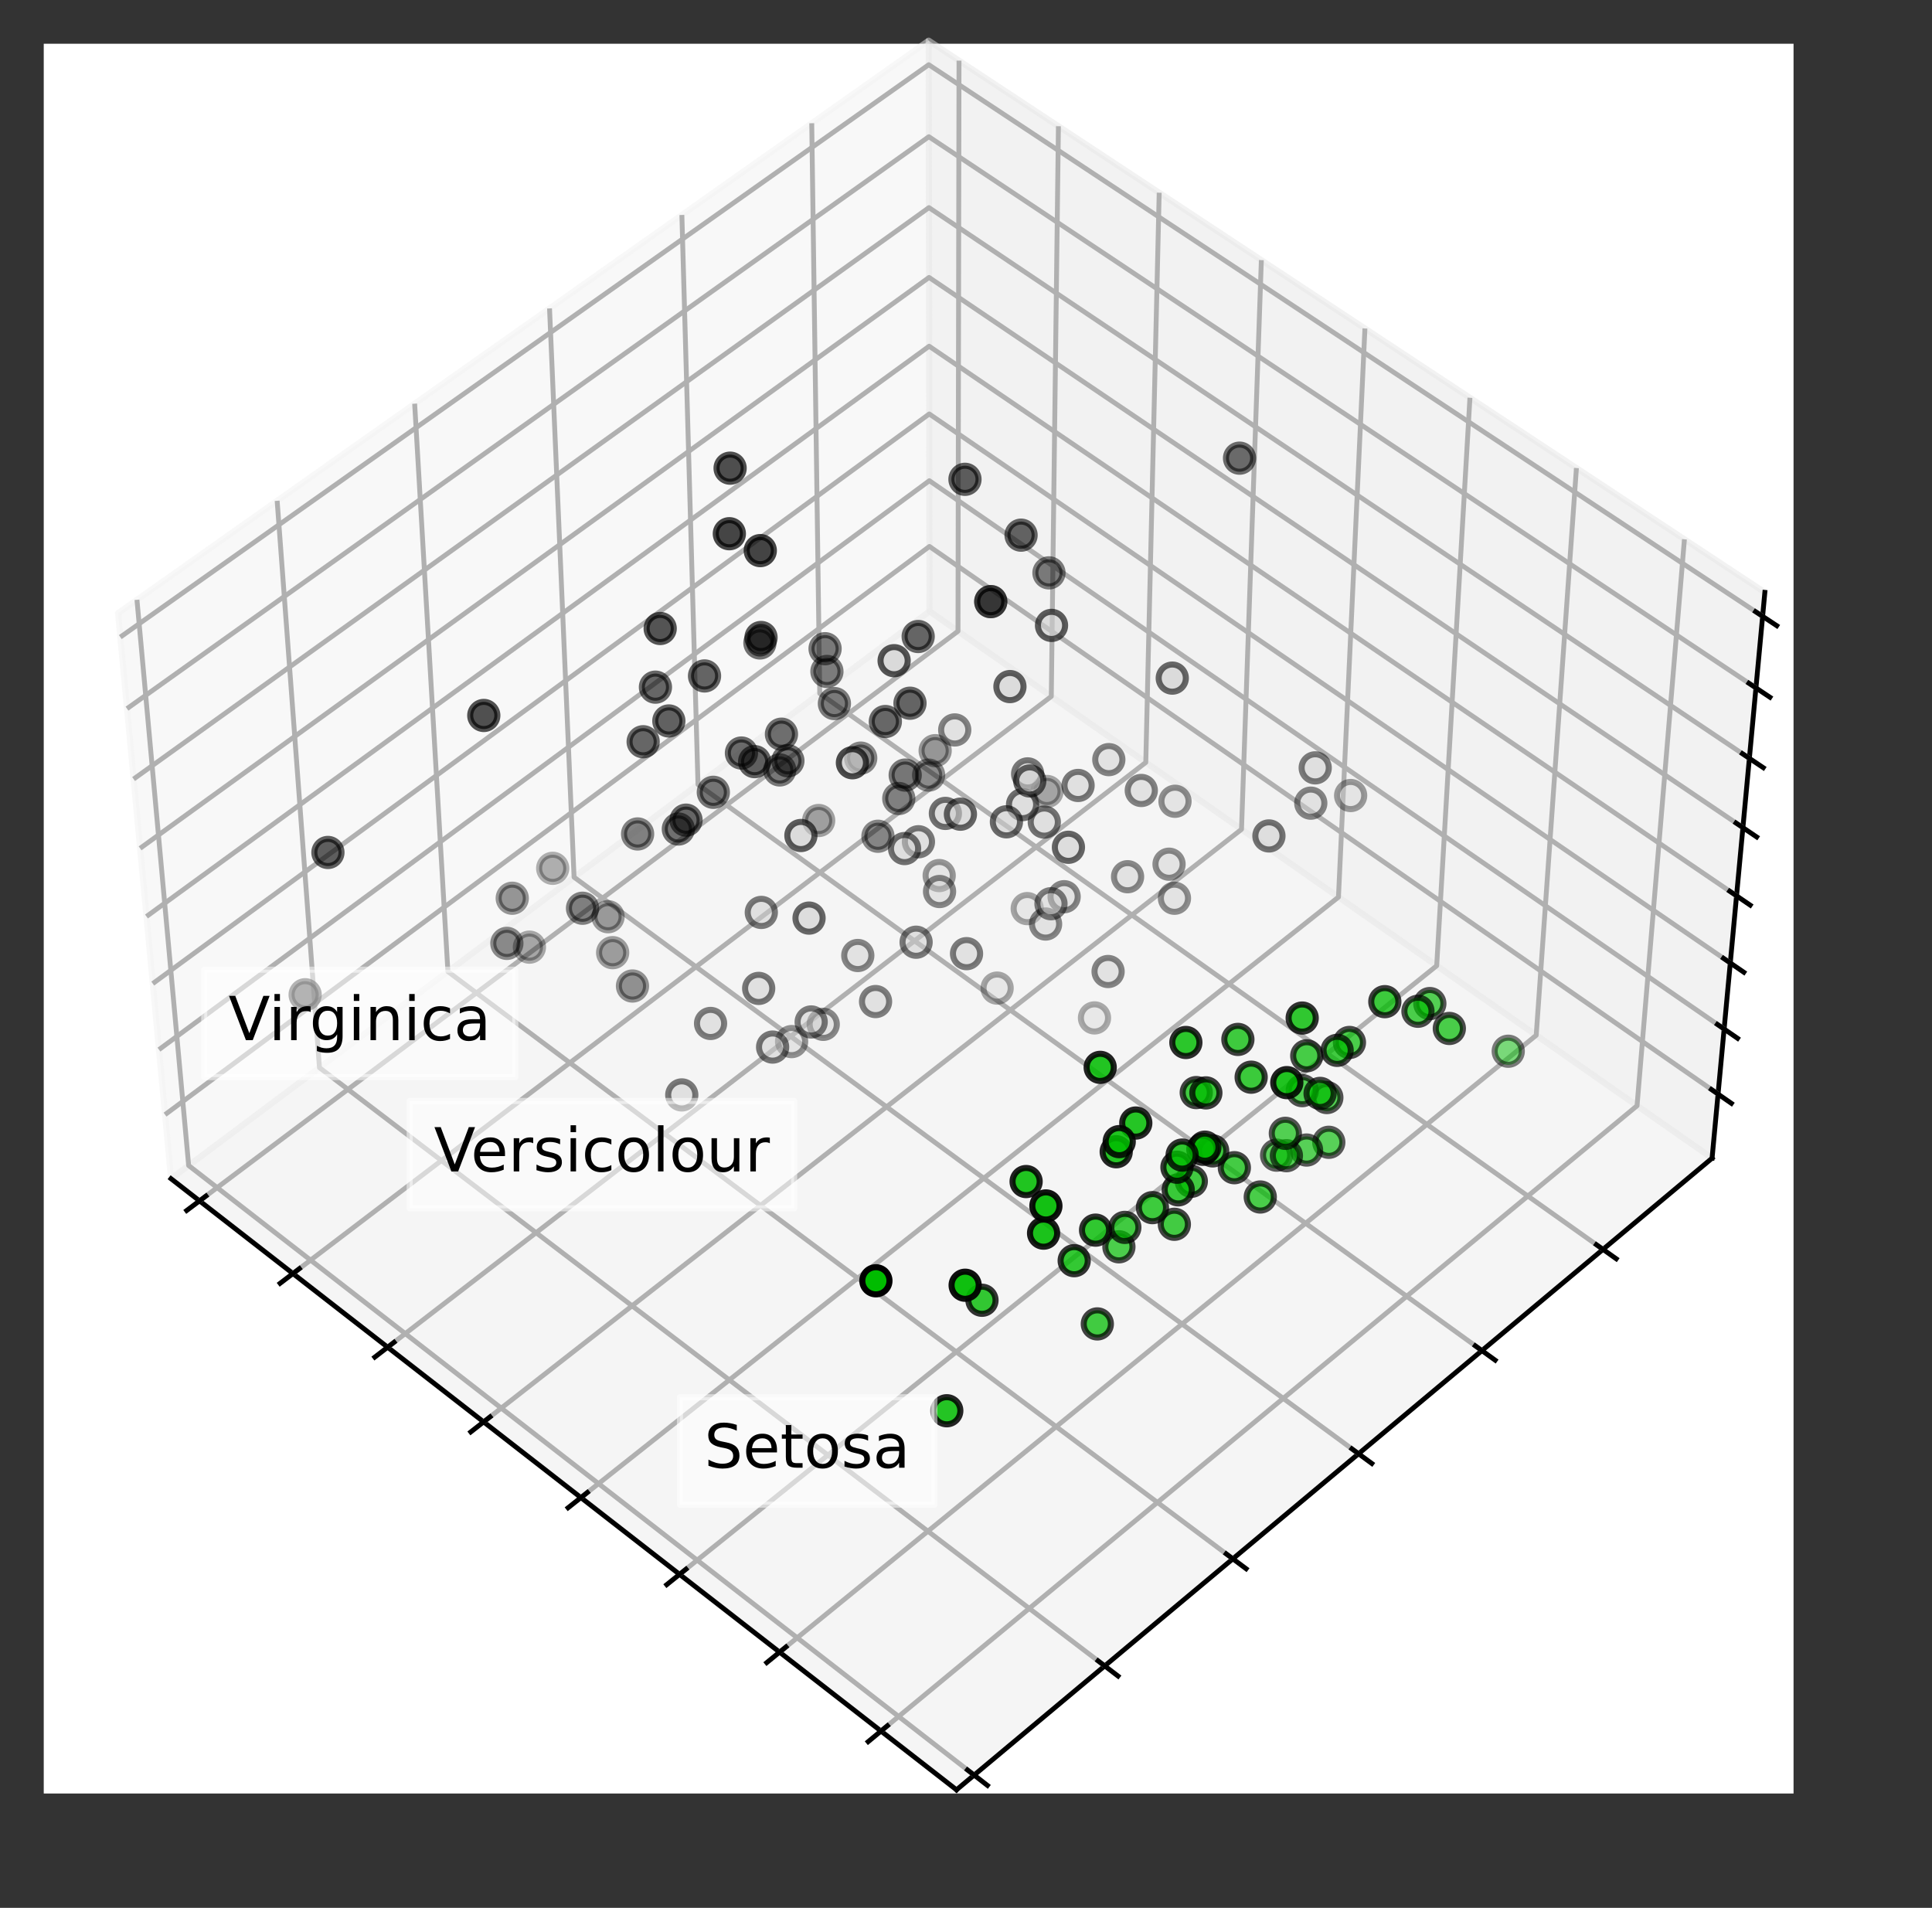 <?xml version="1.0" encoding="utf-8" standalone="no"?>
<!DOCTYPE svg PUBLIC "-//W3C//DTD SVG 1.1//EN"
  "http://www.w3.org/Graphics/SVG/1.1/DTD/svg11.dtd">
<!-- Created with matplotlib (https://matplotlib.org/) -->
<svg height="314.02pt" version="1.1" viewBox="0 0 317.988 314.02" width="317.988pt" xmlns="http://www.w3.org/2000/svg" xmlns:xlink="http://www.w3.org/1999/xlink">
 <rect x="0" y="0" width="317.988" height="314.02" fill="#333333" stroke="none"/>
 <defs>
  <style type="text/css">*{stroke-linecap:butt;stroke-linejoin:round;}</style>
 </defs>
 <g id="figure_1">
  <g id="patch_1">
   <path d="M 0 314.02 
L 317.988 314.02 
L 317.988 0 
L 0 0 
z
" style="fill:none;"/>
  </g>
  <g id="patch_2">
   <path d="M 7.2 295.2 
L 295.2 295.2 
L 295.2 7.2 
L 7.2 7.2 
z
" style="fill:#ffffff;"/>
  </g>
  <g id="pane3d_1">
   <g id="patch_3">
    <path d="M 152.993 100.618 
L 28.152 194.008 
L 19.431 100.92 
L 152.857 6.687 
" style="fill:#f2f2f2;opacity:0.5;stroke:#f2f2f2;stroke-linejoin:miter;"/>
   </g>
  </g>
  <g id="pane3d_2">
   <g id="patch_4">
    <path d="M 281.791 190.632 
L 152.993 100.618 
L 152.857 6.687 
L 290.477 97.502 
" style="fill:#e6e6e6;opacity:0.5;stroke:#e6e6e6;stroke-linejoin:miter;"/>
   </g>
  </g>
  <g id="pane3d_3">
   <g id="patch_5">
    <path d="M 281.791 190.632 
L 152.993 100.618 
L 28.152 194.008 
L 157.433 294.592 
" style="fill:#ececec;opacity:0.5;stroke:#ececec;stroke-linejoin:miter;"/>
   </g>
  </g>
  <g id="axis3d_1">
   <g id="line2d_1">
    <path d="M 28.152 194.008 
L 157.433 294.592 
" style="fill:none;stroke:#000000;stroke-linecap:square;stroke-width:0.8;"/>
   </g>
   <g id="Line3DCollection_1">
    <path d="M 145.003 284.921 
L 269.441 182.001 
L 277.24 88.766 
" style="fill:none;stroke:#b0b0b0;stroke-width:0.8;"/>
    <path d="M 128.311 271.934 
L 252.844 170.402 
L 259.464 77.037 
" style="fill:none;stroke:#b0b0b0;stroke-width:0.8;"/>
    <path d="M 111.849 259.126 
L 236.465 158.955 
L 241.937 65.471 
" style="fill:none;stroke:#b0b0b0;stroke-width:0.8;"/>
    <path d="M 95.613 246.494 
L 220.298 147.656 
L 224.653 54.065 
" style="fill:none;stroke:#b0b0b0;stroke-width:0.8;"/>
    <path d="M 79.599 234.035 
L 204.339 136.503 
L 207.606 42.816 
" style="fill:none;stroke:#b0b0b0;stroke-width:0.8;"/>
    <path d="M 63.801 221.744 
L 188.585 125.493 
L 190.792 31.72 
" style="fill:none;stroke:#b0b0b0;stroke-width:0.8;"/>
    <path d="M 48.216 209.618 
L 173.032 114.623 
L 174.206 20.775 
" style="fill:none;stroke:#b0b0b0;stroke-width:0.8;"/>
    <path d="M 32.839 197.654 
L 157.676 103.891 
L 157.843 9.978 
" style="fill:none;stroke:#b0b0b0;stroke-width:0.8;"/>
   </g>
   <g id="xtick_1">
    <g id="line2d_2">
     <path d="M 146.057 284.05 
L 142.894 286.666 
" style="fill:none;stroke:#000000;stroke-linecap:square;stroke-width:0.8;"/>
    </g>
   </g>
   <g id="xtick_2">
    <g id="line2d_3">
     <path d="M 129.364 271.075 
L 126.201 273.654 
" style="fill:none;stroke:#000000;stroke-linecap:square;stroke-width:0.8;"/>
    </g>
   </g>
   <g id="xtick_3">
    <g id="line2d_4">
     <path d="M 112.903 258.279 
L 109.739 260.823 
" style="fill:none;stroke:#000000;stroke-linecap:square;stroke-width:0.8;"/>
    </g>
   </g>
   <g id="xtick_4">
    <g id="line2d_5">
     <path d="M 96.667 245.659 
L 93.502 248.168 
" style="fill:none;stroke:#000000;stroke-linecap:square;stroke-width:0.8;"/>
    </g>
   </g>
   <g id="xtick_5">
    <g id="line2d_6">
     <path d="M 80.653 233.211 
L 77.488 235.685 
" style="fill:none;stroke:#000000;stroke-linecap:square;stroke-width:0.8;"/>
    </g>
   </g>
   <g id="xtick_6">
    <g id="line2d_7">
     <path d="M 64.855 220.931 
L 61.69 223.372 
" style="fill:none;stroke:#000000;stroke-linecap:square;stroke-width:0.8;"/>
    </g>
   </g>
   <g id="xtick_7">
    <g id="line2d_8">
     <path d="M 49.27 208.816 
L 46.105 211.224 
" style="fill:none;stroke:#000000;stroke-linecap:square;stroke-width:0.8;"/>
    </g>
   </g>
   <g id="xtick_8">
    <g id="line2d_9">
     <path d="M 33.892 196.863 
L 30.728 199.239 
" style="fill:none;stroke:#000000;stroke-linecap:square;stroke-width:0.8;"/>
    </g>
   </g>
  </g>
  <g id="axis3d_2">
   <g id="line2d_10">
    <path d="M 281.791 190.632 
L 157.433 294.592 
" style="fill:none;stroke:#000000;stroke-linecap:square;stroke-width:0.8;"/>
   </g>
   <g id="Line3DCollection_2">
    <path d="M 133.604 20.284 
L 134.923 114.135 
L 263.837 205.641 
" style="fill:none;stroke:#b0b0b0;stroke-width:0.8;"/>
    <path d="M 112.229 35.381 
L 114.884 129.126 
L 243.908 222.301 
" style="fill:none;stroke:#b0b0b0;stroke-width:0.8;"/>
    <path d="M 90.447 50.764 
L 94.487 144.384 
L 223.603 239.275 
" style="fill:none;stroke:#b0b0b0;stroke-width:0.8;"/>
    <path d="M 68.247 66.443 
L 73.722 159.918 
L 202.913 256.572 
" style="fill:none;stroke:#b0b0b0;stroke-width:0.8;"/>
    <path d="M 45.616 82.426 
L 52.581 175.733 
L 181.826 274.2 
" style="fill:none;stroke:#b0b0b0;stroke-width:0.8;"/>
    <path d="M 22.542 98.723 
L 31.052 191.838 
L 160.331 292.169 
" style="fill:none;stroke:#b0b0b0;stroke-width:0.8;"/>
   </g>
   <g id="xtick_9">
    <g id="line2d_11">
     <path d="M 262.751 204.869 
L 266.013 207.185 
" style="fill:none;stroke:#000000;stroke-linecap:square;stroke-width:0.8;"/>
    </g>
   </g>
   <g id="xtick_10">
    <g id="line2d_12">
     <path d="M 242.82 221.515 
L 246.087 223.874 
" style="fill:none;stroke:#000000;stroke-linecap:square;stroke-width:0.8;"/>
    </g>
   </g>
   <g id="xtick_11">
    <g id="line2d_13">
     <path d="M 222.514 238.475 
L 225.785 240.878 
" style="fill:none;stroke:#000000;stroke-linecap:square;stroke-width:0.8;"/>
    </g>
   </g>
   <g id="xtick_12">
    <g id="line2d_14">
     <path d="M 201.823 255.756 
L 205.097 258.205 
" style="fill:none;stroke:#000000;stroke-linecap:square;stroke-width:0.8;"/>
    </g>
   </g>
   <g id="xtick_13">
    <g id="line2d_15">
     <path d="M 180.735 273.368 
L 184.012 275.865 
" style="fill:none;stroke:#000000;stroke-linecap:square;stroke-width:0.8;"/>
    </g>
   </g>
   <g id="xtick_14">
    <g id="line2d_16">
     <path d="M 159.239 291.322 
L 162.519 293.867 
" style="fill:none;stroke:#000000;stroke-linecap:square;stroke-width:0.8;"/>
    </g>
   </g>
  </g>
  <g id="axis3d_3">
   <g id="line2d_17">
    <path d="M 281.791 190.632 
L 290.477 97.502 
" style="fill:none;stroke:#000000;stroke-linecap:square;stroke-width:0.8;"/>
   </g>
   <g id="Line3DCollection_3">
    <path d="M 282.775 180.08 
L 152.977 89.943 
L 27.164 183.462 
" style="fill:none;stroke:#b0b0b0;stroke-width:0.8;"/>
    <path d="M 283.774 169.374 
L 152.962 79.12 
L 26.161 172.761 
" style="fill:none;stroke:#b0b0b0;stroke-width:0.8;"/>
    <path d="M 284.788 158.499 
L 152.946 68.135 
L 25.143 161.892 
" style="fill:none;stroke:#b0b0b0;stroke-width:0.8;"/>
    <path d="M 285.818 147.45 
L 152.929 56.984 
L 24.108 150.849 
" style="fill:none;stroke:#b0b0b0;stroke-width:0.8;"/>
    <path d="M 286.865 136.225 
L 152.913 45.665 
L 23.057 139.629 
" style="fill:none;stroke:#b0b0b0;stroke-width:0.8;"/>
    <path d="M 287.929 124.819 
L 152.896 34.172 
L 21.989 128.227 
" style="fill:none;stroke:#b0b0b0;stroke-width:0.8;"/>
    <path d="M 289.01 113.227 
L 152.879 22.502 
L 20.904 116.64 
" style="fill:none;stroke:#b0b0b0;stroke-width:0.8;"/>
    <path d="M 290.109 101.445 
L 152.862 10.651 
L 19.8 104.862 
" style="fill:none;stroke:#b0b0b0;stroke-width:0.8;"/>
   </g>
   <g id="xtick_15">
    <g id="line2d_18">
     <path d="M 281.681 179.321 
L 284.966 181.602 
" style="fill:none;stroke:#000000;stroke-linecap:square;stroke-width:0.8;"/>
    </g>
   </g>
   <g id="xtick_16">
    <g id="line2d_19">
     <path d="M 282.671 168.613 
L 285.982 170.898 
" style="fill:none;stroke:#000000;stroke-linecap:square;stroke-width:0.8;"/>
    </g>
   </g>
   <g id="xtick_17">
    <g id="line2d_20">
     <path d="M 283.676 157.736 
L 287.015 160.025 
" style="fill:none;stroke:#000000;stroke-linecap:square;stroke-width:0.8;"/>
    </g>
   </g>
   <g id="xtick_18">
    <g id="line2d_21">
     <path d="M 284.697 146.687 
L 288.064 148.979 
" style="fill:none;stroke:#000000;stroke-linecap:square;stroke-width:0.8;"/>
    </g>
   </g>
   <g id="xtick_19">
    <g id="line2d_22">
     <path d="M 285.735 135.461 
L 289.13 137.756 
" style="fill:none;stroke:#000000;stroke-linecap:square;stroke-width:0.8;"/>
    </g>
   </g>
   <g id="xtick_20">
    <g id="line2d_23">
     <path d="M 286.789 124.054 
L 290.213 126.352 
" style="fill:none;stroke:#000000;stroke-linecap:square;stroke-width:0.8;"/>
    </g>
   </g>
   <g id="xtick_21">
    <g id="line2d_24">
     <path d="M 287.86 112.461 
L 291.314 114.762 
" style="fill:none;stroke:#000000;stroke-linecap:square;stroke-width:0.8;"/>
    </g>
   </g>
   <g id="xtick_22">
    <g id="line2d_25">
     <path d="M 288.949 100.678 
L 292.433 102.982 
" style="fill:none;stroke:#000000;stroke-linecap:square;stroke-width:0.8;"/>
    </g>
   </g>
  </g>
  <g id="axes_1">
   <g id="Path3DCollection_1">
    <defs>
     <path d="M 0 2.236 
C 0.593 2.236 1.162 2 1.581 1.581 
C 2 1.162 2.236 0.593 2.236 -0 
C 2.236 -0.593 2 -1.162 1.581 -1.581 
C 1.162 -2 0.593 -2.236 0 -2.236 
C -0.593 -2.236 -1.162 -2 -1.581 -1.581 
C -2 -1.162 -2.236 -0.593 -2.236 0 
C -2.236 0.593 -2 1.162 -1.581 1.581 
C -1.162 2 -0.593 2.236 0 2.236 
z
" id="C0_0_f79ab2d51c"/>
    </defs>
    <g clip-path="url(#p49de77793f)">
     <use style="fill-opacity:0.3;stroke:#000000;stroke-opacity:0.3;" x="90.968" xlink:href="#C0_0_f79ab2d51c" y="142.918"/>
    </g>
    <g clip-path="url(#p49de77793f)">
     <use style="fill:#cccccc;fill-opacity:0.312;stroke:#000000;stroke-opacity:0.312;" x="180.141" xlink:href="#C0_0_f79ab2d51c" y="167.543"/>
    </g>
    <g clip-path="url(#p49de77793f)">
     <use style="fill-opacity:0.324;stroke:#000000;stroke-opacity:0.324;" x="87.137" xlink:href="#C0_0_f79ab2d51c" y="155.895"/>
    </g>
    <g clip-path="url(#p49de77793f)">
     <use style="fill:#cccccc;fill-opacity:0.331;stroke:#000000;stroke-opacity:0.331;" x="164.117" xlink:href="#C0_0_f79ab2d51c" y="162.635"/>
    </g>
    <g clip-path="url(#p49de77793f)">
     <use style="fill-opacity:0.331;stroke:#000000;stroke-opacity:0.331;" x="172.319" xlink:href="#C0_0_f79ab2d51c" y="130.273"/>
    </g>
    <g clip-path="url(#p49de77793f)">
     <use style="fill:#cccccc;fill-opacity:0.334;stroke:#000000;stroke-opacity:0.334;" x="169.071" xlink:href="#C0_0_f79ab2d51c" y="149.551"/>
    </g>
    <g clip-path="url(#p49de77793f)">
     <use style="fill-opacity:0.349;stroke:#000000;stroke-opacity:0.349;" x="134.744" xlink:href="#C0_0_f79ab2d51c" y="135.05"/>
    </g>
    <g clip-path="url(#p49de77793f)">
     <use style="fill-opacity:0.364;stroke:#000000;stroke-opacity:0.364;" x="100.836" xlink:href="#C0_0_f79ab2d51c" y="156.803"/>
    </g>
    <g clip-path="url(#p49de77793f)">
     <use style="fill:#cccccc;fill-opacity:0.371;stroke:#000000;stroke-opacity:0.371;" x="222.302" xlink:href="#C0_0_f79ab2d51c" y="130.938"/>
    </g>
    <g clip-path="url(#p49de77793f)">
     <use style="fill-opacity:0.378;stroke:#000000;stroke-opacity:0.378;" x="100.078" xlink:href="#C0_0_f79ab2d51c" y="150.885"/>
    </g>
    <g clip-path="url(#p49de77793f)">
     <use style="fill:#cccccc;fill-opacity:0.387;stroke:#000000;stroke-opacity:0.387;" x="154.58" xlink:href="#C0_0_f79ab2d51c" y="144.112"/>
    </g>
    <g clip-path="url(#p49de77793f)">
     <use style="fill-opacity:0.389;stroke:#000000;stroke-opacity:0.389;" x="153.916" xlink:href="#C0_0_f79ab2d51c" y="123.557"/>
    </g>
    <g clip-path="url(#p49de77793f)">
     <use style="fill-opacity:0.402;stroke:#000000;stroke-opacity:0.402;" x="84.31" xlink:href="#C0_0_f79ab2d51c" y="147.845"/>
    </g>
    <g clip-path="url(#p49de77793f)">
     <use style="fill-opacity:0.411;stroke:#000000;stroke-opacity:0.411;" x="104.1" xlink:href="#C0_0_f79ab2d51c" y="162.293"/>
    </g>
    <g clip-path="url(#p49de77793f)">
     <use style="fill:#cccccc;fill-opacity:0.412;stroke:#000000;stroke-opacity:0.412;" x="130.289" xlink:href="#C0_0_f79ab2d51c" y="171.439"/>
    </g>
    <g clip-path="url(#p49de77793f)">
     <use style="fill:#cccccc;fill-opacity:0.421;stroke:#000000;stroke-opacity:0.421;" x="193.393" xlink:href="#C0_0_f79ab2d51c" y="131.885"/>
    </g>
    <g clip-path="url(#p49de77793f)">
     <use style="fill:#cccccc;fill-opacity:0.423;stroke:#000000;stroke-opacity:0.423;" x="193.304" xlink:href="#C0_0_f79ab2d51c" y="147.846"/>
    </g>
    <g clip-path="url(#p49de77793f)">
     <use style="fill:#cccccc;fill-opacity:0.431;stroke:#000000;stroke-opacity:0.431;" x="192.414" xlink:href="#C0_0_f79ab2d51c" y="142.243"/>
    </g>
    <g clip-path="url(#p49de77793f)">
     <use style="fill-opacity:0.432;stroke:#000000;stroke-opacity:0.432;" x="152.844" xlink:href="#C0_0_f79ab2d51c" y="127.577"/>
    </g>
    <g clip-path="url(#p49de77793f)">
     <use style="fill-opacity:0.439;stroke:#000000;stroke-opacity:0.439;" x="83.425" xlink:href="#C0_0_f79ab2d51c" y="155.276"/>
    </g>
    <g clip-path="url(#p49de77793f)">
     <use style="fill:#cccccc;fill-opacity:0.444;stroke:#000000;stroke-opacity:0.444;" x="185.586" xlink:href="#C0_0_f79ab2d51c" y="144.301"/>
    </g>
    <g clip-path="url(#p49de77793f)">
     <use style="fill:#cccccc;fill-opacity:0.453;stroke:#000000;stroke-opacity:0.453;" x="135.496" xlink:href="#C0_0_f79ab2d51c" y="168.599"/>
    </g>
    <g clip-path="url(#p49de77793f)">
     <use style="fill:#cccccc;fill-opacity:0.456;stroke:#000000;stroke-opacity:0.456;" x="154.641" xlink:href="#C0_0_f79ab2d51c" y="146.739"/>
    </g>
    <g clip-path="url(#p49de77793f)">
     <use style="fill-opacity:0.458;stroke:#000000;stroke-opacity:0.458;" x="144.502" xlink:href="#C0_0_f79ab2d51c" y="137.642"/>
    </g>
    <g clip-path="url(#p49de77793f)">
     <use style="fill:#cccccc;fill-opacity:0.458;stroke:#000000;stroke-opacity:0.458;" x="172.092" xlink:href="#C0_0_f79ab2d51c" y="152.089"/>
    </g>
    <g clip-path="url(#p49de77793f)">
     <use style="fill:#cccccc;fill-opacity:0.46;stroke:#000000;stroke-opacity:0.46;" x="215.742" xlink:href="#C0_0_f79ab2d51c" y="132.194"/>
    </g>
    <g clip-path="url(#p49de77793f)">
     <use style="fill:#cccccc;fill-opacity:0.461;stroke:#000000;stroke-opacity:0.461;" x="175.145" xlink:href="#C0_0_f79ab2d51c" y="147.593"/>
    </g>
    <g clip-path="url(#p49de77793f)">
     <use style="fill:#cccccc;fill-opacity:0.461;stroke:#000000;stroke-opacity:0.461;" x="141.184" xlink:href="#C0_0_f79ab2d51c" y="157.27"/>
    </g>
    <g clip-path="url(#p49de77793f)">
     <use style="fill-opacity:0.463;stroke:#000000;stroke-opacity:0.463;" x="141.665" xlink:href="#C0_0_f79ab2d51c" y="124.781"/>
    </g>
    <g clip-path="url(#p49de77793f)">
     <use style="fill:#cccccc;fill-opacity:0.466;stroke:#000000;stroke-opacity:0.466;" x="182.381" xlink:href="#C0_0_f79ab2d51c" y="159.905"/>
    </g>
    <g clip-path="url(#p49de77793f)">
     <use style="fill:#cccccc;fill-opacity:0.471;stroke:#000000;stroke-opacity:0.471;" x="182.5" xlink:href="#C0_0_f79ab2d51c" y="125.027"/>
    </g>
    <g clip-path="url(#p49de77793f)">
     <use style="fill:#cccccc;fill-opacity:0.472;stroke:#000000;stroke-opacity:0.472;" x="157.138" xlink:href="#C0_0_f79ab2d51c" y="120.143"/>
    </g>
    <g clip-path="url(#p49de77793f)">
     <use style="fill:#cccccc;fill-opacity:0.474;stroke:#000000;stroke-opacity:0.474;" x="187.844" xlink:href="#C0_0_f79ab2d51c" y="130.106"/>
    </g>
    <g clip-path="url(#p49de77793f)">
     <use style="fill-opacity:0.477;stroke:#000000;stroke-opacity:0.477;" x="147.93" xlink:href="#C0_0_f79ab2d51c" y="131.428"/>
    </g>
    <g clip-path="url(#p49de77793f)">
     <use style="fill-opacity:0.478;stroke:#000000;stroke-opacity:0.478;" x="104.943" xlink:href="#C0_0_f79ab2d51c" y="137.264"/>
    </g>
    <g clip-path="url(#p49de77793f)">
     <use style="fill-opacity:0.481;stroke:#000000;stroke-opacity:0.481;" x="95.877" xlink:href="#C0_0_f79ab2d51c" y="149.491"/>
    </g>
    <g clip-path="url(#p49de77793f)">
     <use style="fill:#cccccc;fill-opacity:0.485;stroke:#000000;stroke-opacity:0.485;" x="144.109" xlink:href="#C0_0_f79ab2d51c" y="164.851"/>
    </g>
    <g clip-path="url(#p49de77793f)">
     <use style="fill:#cccccc;fill-opacity:0.492;stroke:#000000;stroke-opacity:0.492;" x="116.951" xlink:href="#C0_0_f79ab2d51c" y="168.455"/>
    </g>
    <g clip-path="url(#p49de77793f)">
     <use style="fill:#cccccc;fill-opacity:0.492;stroke:#000000;stroke-opacity:0.492;" x="172.98" xlink:href="#C0_0_f79ab2d51c" y="148.745"/>
    </g>
    <g clip-path="url(#p49de77793f)">
     <use style="fill:#cccccc;fill-opacity:0.496;stroke:#000000;stroke-opacity:0.496;" x="216.47" xlink:href="#C0_0_f79ab2d51c" y="126.382"/>
    </g>
    <g clip-path="url(#p49de77793f)">
     <use style="fill:#cccccc;fill-opacity:0.499;stroke:#000000;stroke-opacity:0.499;" x="159.081" xlink:href="#C0_0_f79ab2d51c" y="156.966"/>
    </g>
    <g clip-path="url(#p49de77793f)">
     <use style="fill-opacity:0.5;stroke:#000000;stroke-opacity:0.5;" x="172.649" xlink:href="#C0_0_f79ab2d51c" y="94.289"/>
    </g>
    <g clip-path="url(#p49de77793f)">
     <use style="fill-opacity:0.501;stroke:#000000;stroke-opacity:0.501;" x="137.335" xlink:href="#C0_0_f79ab2d51c" y="115.801"/>
    </g>
    <g clip-path="url(#p49de77793f)">
     <use style="fill:#cccccc;fill-opacity:0.502;stroke:#000000;stroke-opacity:0.502;" x="133.512" xlink:href="#C0_0_f79ab2d51c" y="168.209"/>
    </g>
    <g clip-path="url(#p49de77793f)">
     <use style="fill-opacity:0.503;stroke:#000000;stroke-opacity:0.503;" x="136.103" xlink:href="#C0_0_f79ab2d51c" y="110.517"/>
    </g>
    <g clip-path="url(#p49de77793f)">
     <use style="fill:#cccccc;fill-opacity:0.504;stroke:#000000;stroke-opacity:0.504;" x="150.782" xlink:href="#C0_0_f79ab2d51c" y="155.083"/>
    </g>
    <g clip-path="url(#p49de77793f)">
     <use style="fill:#cccccc;fill-opacity:0.504;stroke:#000000;stroke-opacity:0.504;" x="125.304" xlink:href="#C0_0_f79ab2d51c" y="150.179"/>
    </g>
    <g clip-path="url(#p49de77793f)">
     <use style="fill:#00bc00;fill-opacity:0.505;stroke:#000000;stroke-opacity:0.505;" x="248.241" xlink:href="#C0_0_f79ab2d51c" y="173.027"/>
    </g>
    <g clip-path="url(#p49de77793f)">
     <use style="fill:#cccccc;fill-opacity:0.505;stroke:#000000;stroke-opacity:0.505;" x="112.212" xlink:href="#C0_0_f79ab2d51c" y="180.218"/>
    </g>
    <g clip-path="url(#p49de77793f)">
     <use style="fill:#cccccc;fill-opacity:0.509;stroke:#000000;stroke-opacity:0.509;" x="151.167" xlink:href="#C0_0_f79ab2d51c" y="138.548"/>
    </g>
    <g clip-path="url(#p49de77793f)">
     <use style="fill:#cccccc;fill-opacity:0.51;stroke:#000000;stroke-opacity:0.51;" x="177.441" xlink:href="#C0_0_f79ab2d51c" y="129.282"/>
    </g>
    <g clip-path="url(#p49de77793f)">
     <use style="fill-opacity:0.514;stroke:#000000;stroke-opacity:0.514;" x="128.333" xlink:href="#C0_0_f79ab2d51c" y="126.727"/>
    </g>
    <g clip-path="url(#p49de77793f)">
     <use style="fill:#cccccc;fill-opacity:0.515;stroke:#000000;stroke-opacity:0.515;" x="169.141" xlink:href="#C0_0_f79ab2d51c" y="127.378"/>
    </g>
    <g clip-path="url(#p49de77793f)">
     <use style="fill-opacity:0.515;stroke:#000000;stroke-opacity:0.515;" x="135.8" xlink:href="#C0_0_f79ab2d51c" y="106.773"/>
    </g>
    <g clip-path="url(#p49de77793f)">
     <use style="fill-opacity:0.518;stroke:#000000;stroke-opacity:0.518;" x="148.986" xlink:href="#C0_0_f79ab2d51c" y="127.575"/>
    </g>
    <g clip-path="url(#p49de77793f)">
     <use style="fill:#cccccc;fill-opacity:0.519;stroke:#000000;stroke-opacity:0.519;" x="124.871" xlink:href="#C0_0_f79ab2d51c" y="162.685"/>
    </g>
    <g clip-path="url(#p49de77793f)">
     <use style="fill:#cccccc;fill-opacity:0.52;stroke:#000000;stroke-opacity:0.52;" x="127.164" xlink:href="#C0_0_f79ab2d51c" y="172.341"/>
    </g>
    <g clip-path="url(#p49de77793f)">
     <use style="fill-opacity:0.524;stroke:#000000;stroke-opacity:0.524;" x="117.406" xlink:href="#C0_0_f79ab2d51c" y="130.409"/>
    </g>
    <g clip-path="url(#p49de77793f)">
     <use style="fill-opacity:0.529;stroke:#000000;stroke-opacity:0.529;" x="163.069" xlink:href="#C0_0_f79ab2d51c" y="99.023"/>
    </g>
    <g clip-path="url(#p49de77793f)">
     <use style="fill-opacity:0.529;stroke:#000000;stroke-opacity:0.529;" x="163.069" xlink:href="#C0_0_f79ab2d51c" y="99.023"/>
    </g>
    <g clip-path="url(#p49de77793f)">
     <use style="fill:#cccccc;fill-opacity:0.53;stroke:#000000;stroke-opacity:0.53;" x="208.853" xlink:href="#C0_0_f79ab2d51c" y="137.591"/>
    </g>
    <g clip-path="url(#p49de77793f)">
     <use style="fill:#cccccc;fill-opacity:0.533;stroke:#000000;stroke-opacity:0.533;" x="171.88" xlink:href="#C0_0_f79ab2d51c" y="135.31"/>
    </g>
    <g clip-path="url(#p49de77793f)">
     <use style="fill:#cccccc;fill-opacity:0.54;stroke:#000000;stroke-opacity:0.54;" x="155.601" xlink:href="#C0_0_f79ab2d51c" y="133.882"/>
    </g>
    <g clip-path="url(#p49de77793f)">
     <use style="fill:#cccccc;fill-opacity:0.54;stroke:#000000;stroke-opacity:0.54;" x="148.882" xlink:href="#C0_0_f79ab2d51c" y="139.668"/>
    </g>
    <g clip-path="url(#p49de77793f)">
     <use style="fill-opacity:0.546;stroke:#000000;stroke-opacity:0.546;" x="111.649" xlink:href="#C0_0_f79ab2d51c" y="136.452"/>
    </g>
    <g clip-path="url(#p49de77793f)">
     <use style="fill-opacity:0.551;stroke:#000000;stroke-opacity:0.551;" x="128.619" xlink:href="#C0_0_f79ab2d51c" y="120.843"/>
    </g>
    <g clip-path="url(#p49de77793f)">
     <use style="fill-opacity:0.552;stroke:#000000;stroke-opacity:0.552;" x="125.074" xlink:href="#C0_0_f79ab2d51c" y="105.826"/>
    </g>
    <g clip-path="url(#p49de77793f)">
     <use style="fill-opacity:0.553;stroke:#000000;stroke-opacity:0.553;" x="129.681" xlink:href="#C0_0_f79ab2d51c" y="125.222"/>
    </g>
    <g clip-path="url(#p49de77793f)">
     <use style="fill:#cccccc;fill-opacity:0.556;stroke:#000000;stroke-opacity:0.556;" x="168.304" xlink:href="#C0_0_f79ab2d51c" y="132.429"/>
    </g>
    <g clip-path="url(#p49de77793f)">
     <use style="fill-opacity:0.56;stroke:#000000;stroke-opacity:0.56;" x="204.017" xlink:href="#C0_0_f79ab2d51c" y="75.41"/>
    </g>
    <g clip-path="url(#p49de77793f)">
     <use style="fill:#cccccc;fill-opacity:0.571;stroke:#000000;stroke-opacity:0.571;" x="165.646" xlink:href="#C0_0_f79ab2d51c" y="135.264"/>
    </g>
    <g clip-path="url(#p49de77793f)">
     <use style="fill-opacity:0.573;stroke:#000000;stroke-opacity:0.573;" x="122.032" xlink:href="#C0_0_f79ab2d51c" y="123.944"/>
    </g>
    <g clip-path="url(#p49de77793f)">
     <use style="fill:#cccccc;fill-opacity:0.575;stroke:#000000;stroke-opacity:0.575;" x="192.943" xlink:href="#C0_0_f79ab2d51c" y="111.613"/>
    </g>
    <g clip-path="url(#p49de77793f)">
     <use style="fill-opacity:0.579;stroke:#000000;stroke-opacity:0.579;" x="145.719" xlink:href="#C0_0_f79ab2d51c" y="118.758"/>
    </g>
    <g clip-path="url(#p49de77793f)">
     <use style="fill:#cccccc;fill-opacity:0.584;stroke:#000000;stroke-opacity:0.584;" x="133.162" xlink:href="#C0_0_f79ab2d51c" y="151.113"/>
    </g>
    <g clip-path="url(#p49de77793f)">
     <use style="fill-opacity:0.586;stroke:#000000;stroke-opacity:0.586;" x="112.913" xlink:href="#C0_0_f79ab2d51c" y="134.992"/>
    </g>
    <g clip-path="url(#p49de77793f)">
     <use style="fill-opacity:0.587;stroke:#000000;stroke-opacity:0.587;" x="105.856" xlink:href="#C0_0_f79ab2d51c" y="122.087"/>
    </g>
    <g clip-path="url(#p49de77793f)">
     <use style="fill-opacity:0.587;stroke:#000000;stroke-opacity:0.587;" x="50.224" xlink:href="#C0_0_f79ab2d51c" y="163.729"/>
    </g>
    <g clip-path="url(#p49de77793f)">
     <use style="fill-opacity:0.587;stroke:#000000;stroke-opacity:0.587;" x="107.878" xlink:href="#C0_0_f79ab2d51c" y="113.101"/>
    </g>
    <g clip-path="url(#p49de77793f)">
     <use style="fill-opacity:0.589;stroke:#000000;stroke-opacity:0.589;" x="151.123" xlink:href="#C0_0_f79ab2d51c" y="104.767"/>
    </g>
    <g clip-path="url(#p49de77793f)">
     <use style="fill:#cccccc;fill-opacity:0.59;stroke:#000000;stroke-opacity:0.59;" x="158.075" xlink:href="#C0_0_f79ab2d51c" y="134.01"/>
    </g>
    <g clip-path="url(#p49de77793f)">
     <use style="fill:#cccccc;fill-opacity:0.592;stroke:#000000;stroke-opacity:0.592;" x="175.853" xlink:href="#C0_0_f79ab2d51c" y="139.457"/>
    </g>
    <g clip-path="url(#p49de77793f)">
     <use style="fill-opacity:0.593;stroke:#000000;stroke-opacity:0.593;" x="149.775" xlink:href="#C0_0_f79ab2d51c" y="115.747"/>
    </g>
    <g clip-path="url(#p49de77793f)">
     <use style="fill-opacity:0.595;stroke:#000000;stroke-opacity:0.595;" x="115.959" xlink:href="#C0_0_f79ab2d51c" y="111.256"/>
    </g>
    <g clip-path="url(#p49de77793f)">
     <use style="fill-opacity:0.597;stroke:#000000;stroke-opacity:0.597;" x="168.057" xlink:href="#C0_0_f79ab2d51c" y="88.084"/>
    </g>
    <g clip-path="url(#p49de77793f)">
     <use style="fill:#cccccc;fill-opacity:0.598;stroke:#000000;stroke-opacity:0.598;" x="169.489" xlink:href="#C0_0_f79ab2d51c" y="128.54"/>
    </g>
    <g clip-path="url(#p49de77793f)">
     <use style="fill:#cccccc;fill-opacity:0.606;stroke:#000000;stroke-opacity:0.606;" x="166.226" xlink:href="#C0_0_f79ab2d51c" y="113.008"/>
    </g>
    <g clip-path="url(#p49de77793f)">
     <use style="fill-opacity:0.608;stroke:#000000;stroke-opacity:0.608;" x="110.085" xlink:href="#C0_0_f79ab2d51c" y="118.665"/>
    </g>
    <g clip-path="url(#p49de77793f)">
     <use style="fill-opacity:0.613;stroke:#000000;stroke-opacity:0.613;" x="124.206" xlink:href="#C0_0_f79ab2d51c" y="125.361"/>
    </g>
    <g clip-path="url(#p49de77793f)">
     <use style="fill-opacity:0.619;stroke:#000000;stroke-opacity:0.619;" x="53.973" xlink:href="#C0_0_f79ab2d51c" y="140.31"/>
    </g>
    <g clip-path="url(#p49de77793f)">
     <use style="fill-opacity:0.621;stroke:#000000;stroke-opacity:0.621;" x="158.825" xlink:href="#C0_0_f79ab2d51c" y="78.892"/>
    </g>
    <g clip-path="url(#p49de77793f)">
     <use style="fill:#00bc00;fill-opacity:0.625;stroke:#000000;stroke-opacity:0.625;" x="210.116" xlink:href="#C0_0_f79ab2d51c" y="190.131"/>
    </g>
    <g clip-path="url(#p49de77793f)">
     <use style="fill:#cccccc;fill-opacity:0.625;stroke:#000000;stroke-opacity:0.625;" x="173.07" xlink:href="#C0_0_f79ab2d51c" y="102.938"/>
    </g>
    <g clip-path="url(#p49de77793f)">
     <use style="fill:#cccccc;fill-opacity:0.626;stroke:#000000;stroke-opacity:0.626;" x="131.821" xlink:href="#C0_0_f79ab2d51c" y="137.519"/>
    </g>
    <g clip-path="url(#p49de77793f)">
     <use style="fill:#00bc00;fill-opacity:0.64;stroke:#000000;stroke-opacity:0.64;" x="218.707" xlink:href="#C0_0_f79ab2d51c" y="188.014"/>
    </g>
    <g clip-path="url(#p49de77793f)">
     <use style="fill:#00bc00;fill-opacity:0.644;stroke:#000000;stroke-opacity:0.644;" x="215.046" xlink:href="#C0_0_f79ab2d51c" y="189.29"/>
    </g>
    <g clip-path="url(#p49de77793f)">
     <use style="fill-opacity:0.653;stroke:#000000;stroke-opacity:0.653;" x="125.257" xlink:href="#C0_0_f79ab2d51c" y="104.928"/>
    </g>
    <g clip-path="url(#p49de77793f)">
     <use style="fill:#00bc00;fill-opacity:0.654;stroke:#000000;stroke-opacity:0.654;" x="211.728" xlink:href="#C0_0_f79ab2d51c" y="190.219"/>
    </g>
    <g clip-path="url(#p49de77793f)">
     <use style="fill:#cccccc;fill-opacity:0.659;stroke:#000000;stroke-opacity:0.659;" x="147.163" xlink:href="#C0_0_f79ab2d51c" y="108.744"/>
    </g>
    <g clip-path="url(#p49de77793f)">
     <use style="fill-opacity:0.661;stroke:#000000;stroke-opacity:0.661;" x="108.661" xlink:href="#C0_0_f79ab2d51c" y="103.446"/>
    </g>
    <g clip-path="url(#p49de77793f)">
     <use style="fill:#00bc00;fill-opacity:0.664;stroke:#000000;stroke-opacity:0.664;" x="235.337" xlink:href="#C0_0_f79ab2d51c" y="165.182"/>
    </g>
    <g clip-path="url(#p49de77793f)">
     <use style="fill:#00bc00;fill-opacity:0.667;stroke:#000000;stroke-opacity:0.667;" x="218.385" xlink:href="#C0_0_f79ab2d51c" y="180.648"/>
    </g>
    <g clip-path="url(#p49de77793f)">
     <use style="fill:#00bc00;fill-opacity:0.667;stroke:#000000;stroke-opacity:0.667;" x="211.555" xlink:href="#C0_0_f79ab2d51c" y="186.54"/>
    </g>
    <g clip-path="url(#p49de77793f)">
     <use style="fill:#00bc00;fill-opacity:0.673;stroke:#000000;stroke-opacity:0.673;" x="214.335" xlink:href="#C0_0_f79ab2d51c" y="179.513"/>
    </g>
    <g clip-path="url(#p49de77793f)">
     <use style="fill-opacity:0.678;stroke:#000000;stroke-opacity:0.678;" x="79.627" xlink:href="#C0_0_f79ab2d51c" y="117.761"/>
    </g>
    <g clip-path="url(#p49de77793f)">
     <use style="fill-opacity:0.686;stroke:#000000;stroke-opacity:0.686;" x="120.169" xlink:href="#C0_0_f79ab2d51c" y="77.058"/>
    </g>
    <g clip-path="url(#p49de77793f)">
     <use style="fill:#cccccc;fill-opacity:0.693;stroke:#000000;stroke-opacity:0.693;" x="140.3" xlink:href="#C0_0_f79ab2d51c" y="125.544"/>
    </g>
    <g clip-path="url(#p49de77793f)">
     <use style="fill:#00bc00;fill-opacity:0.695;stroke:#000000;stroke-opacity:0.695;" x="184.161" xlink:href="#C0_0_f79ab2d51c" y="205.217"/>
    </g>
    <g clip-path="url(#p49de77793f)">
     <use style="fill:#00bc00;fill-opacity:0.697;stroke:#000000;stroke-opacity:0.697;" x="222.104" xlink:href="#C0_0_f79ab2d51c" y="171.584"/>
    </g>
    <g clip-path="url(#p49de77793f)">
     <use style="fill:#00bc00;fill-opacity:0.698;stroke:#000000;stroke-opacity:0.698;" x="233.38" xlink:href="#C0_0_f79ab2d51c" y="166.446"/>
    </g>
    <g clip-path="url(#p49de77793f)">
     <use style="fill:#00bc00;fill-opacity:0.7;stroke:#000000;stroke-opacity:0.7;" x="207.428" xlink:href="#C0_0_f79ab2d51c" y="197.019"/>
    </g>
    <g clip-path="url(#p49de77793f)">
     <use style="fill:#00bc00;fill-opacity:0.703;stroke:#000000;stroke-opacity:0.703;" x="238.546" xlink:href="#C0_0_f79ab2d51c" y="169.278"/>
    </g>
    <g clip-path="url(#p49de77793f)">
     <use style="fill:#00bc00;fill-opacity:0.711;stroke:#000000;stroke-opacity:0.711;" x="215.078" xlink:href="#C0_0_f79ab2d51c" y="173.775"/>
    </g>
    <g clip-path="url(#p49de77793f)">
     <use style="fill:#00bc00;fill-opacity:0.72;stroke:#000000;stroke-opacity:0.72;" x="203.161" xlink:href="#C0_0_f79ab2d51c" y="192.197"/>
    </g>
    <g clip-path="url(#p49de77793f)">
     <use style="fill-opacity:0.72;stroke:#000000;stroke-opacity:0.72;" x="120.043" xlink:href="#C0_0_f79ab2d51c" y="87.847"/>
    </g>
    <g clip-path="url(#p49de77793f)">
     <use style="fill:#00bc00;fill-opacity:0.725;stroke:#000000;stroke-opacity:0.725;" x="217.273" xlink:href="#C0_0_f79ab2d51c" y="179.969"/>
    </g>
    <g clip-path="url(#p49de77793f)">
     <use style="fill-opacity:0.726;stroke:#000000;stroke-opacity:0.726;" x="125.136" xlink:href="#C0_0_f79ab2d51c" y="90.626"/>
    </g>
    <g clip-path="url(#p49de77793f)">
     <use style="fill:#00bc00;fill-opacity:0.728;stroke:#000000;stroke-opacity:0.728;" x="193.287" xlink:href="#C0_0_f79ab2d51c" y="201.509"/>
    </g>
    <g clip-path="url(#p49de77793f)">
     <use style="fill:#00bc00;fill-opacity:0.731;stroke:#000000;stroke-opacity:0.731;" x="220.079" xlink:href="#C0_0_f79ab2d51c" y="172.882"/>
    </g>
    <g clip-path="url(#p49de77793f)">
     <use style="fill:#00bc00;fill-opacity:0.731;stroke:#000000;stroke-opacity:0.731;" x="185.137" xlink:href="#C0_0_f79ab2d51c" y="202.021"/>
    </g>
    <g clip-path="url(#p49de77793f)">
     <use style="fill:#00bc00;fill-opacity:0.732;stroke:#000000;stroke-opacity:0.732;" x="180.608" xlink:href="#C0_0_f79ab2d51c" y="217.909"/>
    </g>
    <g clip-path="url(#p49de77793f)">
     <use style="fill:#00bc00;fill-opacity:0.734;stroke:#000000;stroke-opacity:0.734;" x="196.077" xlink:href="#C0_0_f79ab2d51c" y="194.435"/>
    </g>
    <g clip-path="url(#p49de77793f)">
     <use style="fill:#00bc00;fill-opacity:0.736;stroke:#000000;stroke-opacity:0.736;" x="196.89" xlink:href="#C0_0_f79ab2d51c" y="179.834"/>
    </g>
    <g clip-path="url(#p49de77793f)">
     <use style="fill:#00bc00;fill-opacity:0.744;stroke:#000000;stroke-opacity:0.744;" x="199.595" xlink:href="#C0_0_f79ab2d51c" y="189.429"/>
    </g>
    <g clip-path="url(#p49de77793f)">
     <use style="fill:#00bc00;fill-opacity:0.745;stroke:#000000;stroke-opacity:0.745;" x="203.744" xlink:href="#C0_0_f79ab2d51c" y="171.081"/>
    </g>
    <g clip-path="url(#p49de77793f)">
     <use style="fill:#00bc00;fill-opacity:0.753;stroke:#000000;stroke-opacity:0.753;" x="189.684" xlink:href="#C0_0_f79ab2d51c" y="198.768"/>
    </g>
    <g clip-path="url(#p49de77793f)">
     <use style="fill:#00bc00;fill-opacity:0.755;stroke:#000000;stroke-opacity:0.755;" x="227.928" xlink:href="#C0_0_f79ab2d51c" y="164.868"/>
    </g>
    <g clip-path="url(#p49de77793f)">
     <use style="fill:#00bc00;fill-opacity:0.759;stroke:#000000;stroke-opacity:0.759;" x="205.928" xlink:href="#C0_0_f79ab2d51c" y="177.298"/>
    </g>
    <g clip-path="url(#p49de77793f)">
     <use style="fill:#00bc00;fill-opacity:0.766;stroke:#000000;stroke-opacity:0.766;" x="198.473" xlink:href="#C0_0_f79ab2d51c" y="179.883"/>
    </g>
    <g clip-path="url(#p49de77793f)">
     <use style="fill:#00bc00;fill-opacity:0.768;stroke:#000000;stroke-opacity:0.768;" x="193.924" xlink:href="#C0_0_f79ab2d51c" y="195.843"/>
    </g>
    <g clip-path="url(#p49de77793f)">
     <use style="fill:#00bc00;fill-opacity:0.781;stroke:#000000;stroke-opacity:0.781;" x="193.716" xlink:href="#C0_0_f79ab2d51c" y="192.118"/>
    </g>
    <g clip-path="url(#p49de77793f)">
     <use style="fill:#00bc00;fill-opacity:0.791;stroke:#000000;stroke-opacity:0.791;" x="176.8" xlink:href="#C0_0_f79ab2d51c" y="207.5"/>
    </g>
    <g clip-path="url(#p49de77793f)">
     <use style="fill:#00bc00;fill-opacity:0.794;stroke:#000000;stroke-opacity:0.794;" x="161.623" xlink:href="#C0_0_f79ab2d51c" y="214.014"/>
    </g>
    <g clip-path="url(#p49de77793f)">
     <use style="fill:#00bc00;fill-opacity:0.796;stroke:#000000;stroke-opacity:0.796;" x="197.98" xlink:href="#C0_0_f79ab2d51c" y="189.169"/>
    </g>
    <g clip-path="url(#p49de77793f)">
     <use style="fill:#00bc00;fill-opacity:0.801;stroke:#000000;stroke-opacity:0.801;" x="180.319" xlink:href="#C0_0_f79ab2d51c" y="202.473"/>
    </g>
    <g clip-path="url(#p49de77793f)">
     <use style="fill:#00bc00;fill-opacity:0.803;stroke:#000000;stroke-opacity:0.803;" x="214.326" xlink:href="#C0_0_f79ab2d51c" y="167.566"/>
    </g>
    <g clip-path="url(#p49de77793f)">
     <use style="fill:#00bc00;fill-opacity:0.804;stroke:#000000;stroke-opacity:0.804;" x="198.32" xlink:href="#C0_0_f79ab2d51c" y="188.812"/>
    </g>
    <g clip-path="url(#p49de77793f)">
     <use style="fill:#00bc00;fill-opacity:0.807;stroke:#000000;stroke-opacity:0.807;" x="194.568" xlink:href="#C0_0_f79ab2d51c" y="190.117"/>
    </g>
    <g clip-path="url(#p49de77793f)">
     <use style="fill:#00bc00;fill-opacity:0.823;stroke:#000000;stroke-opacity:0.823;" x="195.182" xlink:href="#C0_0_f79ab2d51c" y="171.587"/>
    </g>
    <g clip-path="url(#p49de77793f)">
     <use style="fill:#00bc00;fill-opacity:0.847;stroke:#000000;stroke-opacity:0.847;" x="183.716" xlink:href="#C0_0_f79ab2d51c" y="189.571"/>
    </g>
    <g clip-path="url(#p49de77793f)">
     <use style="fill:#00bc00;fill-opacity:0.85;stroke:#000000;stroke-opacity:0.85;" x="186.939" xlink:href="#C0_0_f79ab2d51c" y="184.845"/>
    </g>
    <g clip-path="url(#p49de77793f)">
     <use style="fill:#00bc00;fill-opacity:0.853;stroke:#000000;stroke-opacity:0.853;" x="155.831" xlink:href="#C0_0_f79ab2d51c" y="232.201"/>
    </g>
    <g clip-path="url(#p49de77793f)">
     <use style="fill:#00bc00;fill-opacity:0.86;stroke:#000000;stroke-opacity:0.86;" x="181.082" xlink:href="#C0_0_f79ab2d51c" y="175.681"/>
    </g>
    <g clip-path="url(#p49de77793f)">
     <use style="fill:#00bc00;fill-opacity:0.866;stroke:#000000;stroke-opacity:0.866;" x="184.212" xlink:href="#C0_0_f79ab2d51c" y="187.905"/>
    </g>
    <g clip-path="url(#p49de77793f)">
     <use style="fill:#00bc00;fill-opacity:0.868;stroke:#000000;stroke-opacity:0.868;" x="211.794" xlink:href="#C0_0_f79ab2d51c" y="178.194"/>
    </g>
    <g clip-path="url(#p49de77793f)">
     <use style="fill:#00bc00;fill-opacity:0.869;stroke:#000000;stroke-opacity:0.869;" x="168.888" xlink:href="#C0_0_f79ab2d51c" y="194.476"/>
    </g>
    <g clip-path="url(#p49de77793f)">
     <use style="fill:#00bc00;fill-opacity:0.888;stroke:#000000;stroke-opacity:0.888;" x="171.761" xlink:href="#C0_0_f79ab2d51c" y="202.968"/>
    </g>
    <g clip-path="url(#p49de77793f)">
     <use style="fill:#00bc00;fill-opacity:0.918;stroke:#000000;stroke-opacity:0.918;" x="172.144" xlink:href="#C0_0_f79ab2d51c" y="198.492"/>
    </g>
    <g clip-path="url(#p49de77793f)">
     <use style="fill:#00bc00;fill-opacity:0.936;stroke:#000000;stroke-opacity:0.936;" x="158.854" xlink:href="#C0_0_f79ab2d51c" y="211.542"/>
    </g>
    <g clip-path="url(#p49de77793f)">
     <use style="fill:#00bc00;stroke:#000000;" x="144.165" xlink:href="#C0_0_f79ab2d51c" y="210.809"/>
    </g>
   </g>
   <g id="text_1">
    <g id="patch_6">
     <path d="M 111.914 247.657 
L 153.792 247.657 
L 153.792 229.979 
L 111.914 229.979 
z
" style="fill:#ffffff;opacity:0.5;stroke:#ffffff;stroke-linejoin:miter;"/>
    </g>
    <!-- Setosa -->
    <g transform="translate(115.914 241.577)scale(0.1 -0.1)">
     <defs>
      <path d="M 53.516 70.516 
L 53.516 60.891 
Q 47.906 63.578 42.922 64.891 
Q 37.938 66.219 33.297 66.219 
Q 25.25 66.219 20.875 63.094 
Q 16.5 59.969 16.5 54.203 
Q 16.5 49.359 19.406 46.891 
Q 22.312 44.438 30.422 42.922 
L 36.375 41.703 
Q 47.406 39.594 52.656 34.297 
Q 57.906 29 57.906 20.125 
Q 57.906 9.516 50.797 4.047 
Q 43.703 -1.422 29.984 -1.422 
Q 24.812 -1.422 18.969 -0.25 
Q 13.141 0.922 6.891 3.219 
L 6.891 13.375 
Q 12.891 10.016 18.656 8.297 
Q 24.422 6.594 29.984 6.594 
Q 38.422 6.594 43.016 9.906 
Q 47.609 13.234 47.609 19.391 
Q 47.609 24.75 44.312 27.781 
Q 41.016 30.812 33.5 32.328 
L 27.484 33.5 
Q 16.453 35.688 11.516 40.375 
Q 6.594 45.062 6.594 53.422 
Q 6.594 63.094 13.406 68.656 
Q 20.219 74.219 32.172 74.219 
Q 37.312 74.219 42.625 73.281 
Q 47.953 72.359 53.516 70.516 
z
" id="DejaVuSans-83"/>
      <path d="M 56.203 29.594 
L 56.203 25.203 
L 14.891 25.203 
Q 15.484 15.922 20.484 11.062 
Q 25.484 6.203 34.422 6.203 
Q 39.594 6.203 44.453 7.469 
Q 49.312 8.734 54.109 11.281 
L 54.109 2.781 
Q 49.266 0.734 44.188 -0.344 
Q 39.109 -1.422 33.891 -1.422 
Q 20.797 -1.422 13.156 6.188 
Q 5.516 13.812 5.516 26.812 
Q 5.516 40.234 12.766 48.109 
Q 20.016 56 32.328 56 
Q 43.359 56 49.781 48.891 
Q 56.203 41.797 56.203 29.594 
z
M 47.219 32.234 
Q 47.125 39.594 43.094 43.984 
Q 39.062 48.391 32.422 48.391 
Q 24.906 48.391 20.391 44.141 
Q 15.875 39.891 15.188 32.172 
z
" id="DejaVuSans-101"/>
      <path d="M 18.312 70.219 
L 18.312 54.688 
L 36.812 54.688 
L 36.812 47.703 
L 18.312 47.703 
L 18.312 18.016 
Q 18.312 11.328 20.141 9.422 
Q 21.969 7.516 27.594 7.516 
L 36.812 7.516 
L 36.812 0 
L 27.594 0 
Q 17.188 0 13.234 3.875 
Q 9.281 7.766 9.281 18.016 
L 9.281 47.703 
L 2.688 47.703 
L 2.688 54.688 
L 9.281 54.688 
L 9.281 70.219 
z
" id="DejaVuSans-116"/>
      <path d="M 30.609 48.391 
Q 23.391 48.391 19.188 42.75 
Q 14.984 37.109 14.984 27.297 
Q 14.984 17.484 19.156 11.844 
Q 23.344 6.203 30.609 6.203 
Q 37.797 6.203 41.984 11.859 
Q 46.188 17.531 46.188 27.297 
Q 46.188 37.016 41.984 42.703 
Q 37.797 48.391 30.609 48.391 
z
M 30.609 56 
Q 42.328 56 49.016 48.375 
Q 55.719 40.766 55.719 27.297 
Q 55.719 13.875 49.016 6.219 
Q 42.328 -1.422 30.609 -1.422 
Q 18.844 -1.422 12.172 6.219 
Q 5.516 13.875 5.516 27.297 
Q 5.516 40.766 12.172 48.375 
Q 18.844 56 30.609 56 
z
" id="DejaVuSans-111"/>
      <path d="M 44.281 53.078 
L 44.281 44.578 
Q 40.484 46.531 36.375 47.5 
Q 32.281 48.484 27.875 48.484 
Q 21.188 48.484 17.844 46.438 
Q 14.5 44.391 14.5 40.281 
Q 14.5 37.156 16.891 35.375 
Q 19.281 33.594 26.516 31.984 
L 29.594 31.297 
Q 39.156 29.25 43.188 25.516 
Q 47.219 21.781 47.219 15.094 
Q 47.219 7.469 41.188 3.016 
Q 35.156 -1.422 24.609 -1.422 
Q 20.219 -1.422 15.453 -0.562 
Q 10.688 0.297 5.422 2 
L 5.422 11.281 
Q 10.406 8.688 15.234 7.391 
Q 20.062 6.109 24.812 6.109 
Q 31.156 6.109 34.562 8.281 
Q 37.984 10.453 37.984 14.406 
Q 37.984 18.062 35.516 20.016 
Q 33.062 21.969 24.703 23.781 
L 21.578 24.516 
Q 13.234 26.266 9.516 29.906 
Q 5.812 33.547 5.812 39.891 
Q 5.812 47.609 11.281 51.797 
Q 16.75 56 26.812 56 
Q 31.781 56 36.172 55.266 
Q 40.578 54.547 44.281 53.078 
z
" id="DejaVuSans-115"/>
      <path d="M 34.281 27.484 
Q 23.391 27.484 19.188 25 
Q 14.984 22.516 14.984 16.5 
Q 14.984 11.719 18.141 8.906 
Q 21.297 6.109 26.703 6.109 
Q 34.188 6.109 38.703 11.406 
Q 43.219 16.703 43.219 25.484 
L 43.219 27.484 
z
M 52.203 31.203 
L 52.203 0 
L 43.219 0 
L 43.219 8.297 
Q 40.141 3.328 35.547 0.953 
Q 30.953 -1.422 24.312 -1.422 
Q 15.922 -1.422 10.953 3.297 
Q 6 8.016 6 15.922 
Q 6 25.141 12.172 29.828 
Q 18.359 34.516 30.609 34.516 
L 43.219 34.516 
L 43.219 35.406 
Q 43.219 41.609 39.141 45 
Q 35.062 48.391 27.688 48.391 
Q 23 48.391 18.547 47.266 
Q 14.109 46.141 10.016 43.891 
L 10.016 52.203 
Q 14.938 54.109 19.578 55.047 
Q 24.219 56 28.609 56 
Q 40.484 56 46.344 49.844 
Q 52.203 43.703 52.203 31.203 
z
" id="DejaVuSans-97"/>
     </defs>
     <use xlink:href="#DejaVuSans-83"/>
     <use x="63.477" xlink:href="#DejaVuSans-101"/>
     <use x="125" xlink:href="#DejaVuSans-116"/>
     <use x="164.209" xlink:href="#DejaVuSans-111"/>
     <use x="225.391" xlink:href="#DejaVuSans-115"/>
     <use x="277.49" xlink:href="#DejaVuSans-97"/>
    </g>
   </g>
   <g id="text_2">
    <g id="patch_7">
     <path d="M 67.43 198.886 
L 130.709 198.886 
L 130.709 181.208 
L 67.43 181.208 
z
" style="fill:#ffffff;opacity:0.5;stroke:#ffffff;stroke-linejoin:miter;"/>
    </g>
    <!-- Versicolour -->
    <g transform="translate(71.43 192.807)scale(0.1 -0.1)">
     <defs>
      <path d="M 28.609 0 
L 0.781 72.906 
L 11.078 72.906 
L 34.188 11.531 
L 57.328 72.906 
L 67.578 72.906 
L 39.797 0 
z
" id="DejaVuSans-86"/>
      <path d="M 41.109 46.297 
Q 39.594 47.172 37.812 47.578 
Q 36.031 48 33.891 48 
Q 26.266 48 22.188 43.047 
Q 18.109 38.094 18.109 28.812 
L 18.109 0 
L 9.078 0 
L 9.078 54.688 
L 18.109 54.688 
L 18.109 46.188 
Q 20.953 51.172 25.484 53.578 
Q 30.031 56 36.531 56 
Q 37.453 56 38.578 55.875 
Q 39.703 55.766 41.062 55.516 
z
" id="DejaVuSans-114"/>
      <path d="M 9.422 54.688 
L 18.406 54.688 
L 18.406 0 
L 9.422 0 
z
M 9.422 75.984 
L 18.406 75.984 
L 18.406 64.594 
L 9.422 64.594 
z
" id="DejaVuSans-105"/>
      <path d="M 48.781 52.594 
L 48.781 44.188 
Q 44.969 46.297 41.141 47.344 
Q 37.312 48.391 33.406 48.391 
Q 24.656 48.391 19.812 42.844 
Q 14.984 37.312 14.984 27.297 
Q 14.984 17.281 19.812 11.734 
Q 24.656 6.203 33.406 6.203 
Q 37.312 6.203 41.141 7.25 
Q 44.969 8.297 48.781 10.406 
L 48.781 2.094 
Q 45.016 0.344 40.984 -0.531 
Q 36.969 -1.422 32.422 -1.422 
Q 20.062 -1.422 12.781 6.344 
Q 5.516 14.109 5.516 27.297 
Q 5.516 40.672 12.859 48.328 
Q 20.219 56 33.016 56 
Q 37.156 56 41.109 55.141 
Q 45.062 54.297 48.781 52.594 
z
" id="DejaVuSans-99"/>
      <path d="M 9.422 75.984 
L 18.406 75.984 
L 18.406 0 
L 9.422 0 
z
" id="DejaVuSans-108"/>
      <path d="M 8.5 21.578 
L 8.5 54.688 
L 17.484 54.688 
L 17.484 21.922 
Q 17.484 14.156 20.5 10.266 
Q 23.531 6.391 29.594 6.391 
Q 36.859 6.391 41.078 11.031 
Q 45.312 15.672 45.312 23.688 
L 45.312 54.688 
L 54.297 54.688 
L 54.297 0 
L 45.312 0 
L 45.312 8.406 
Q 42.047 3.422 37.719 1 
Q 33.406 -1.422 27.688 -1.422 
Q 18.266 -1.422 13.375 4.438 
Q 8.5 10.297 8.5 21.578 
z
M 31.109 56 
z
" id="DejaVuSans-117"/>
     </defs>
     <use xlink:href="#DejaVuSans-86"/>
     <use x="60.658" xlink:href="#DejaVuSans-101"/>
     <use x="122.182" xlink:href="#DejaVuSans-114"/>
     <use x="163.295" xlink:href="#DejaVuSans-115"/>
     <use x="215.395" xlink:href="#DejaVuSans-105"/>
     <use x="243.178" xlink:href="#DejaVuSans-99"/>
     <use x="298.158" xlink:href="#DejaVuSans-111"/>
     <use x="359.34" xlink:href="#DejaVuSans-108"/>
     <use x="387.123" xlink:href="#DejaVuSans-111"/>
     <use x="448.305" xlink:href="#DejaVuSans-117"/>
     <use x="511.684" xlink:href="#DejaVuSans-114"/>
    </g>
   </g>
   <g id="text_3">
    <g id="patch_8">
     <path d="M 33.617 177.286 
L 84.815 177.286 
L 84.815 159.608 
L 33.617 159.608 
z
" style="fill:#ffffff;opacity:0.5;stroke:#ffffff;stroke-linejoin:miter;"/>
    </g>
    <!-- Virginica -->
    <g transform="translate(37.617 171.207)scale(0.1 -0.1)">
     <defs>
      <path d="M 45.406 27.984 
Q 45.406 37.75 41.375 43.109 
Q 37.359 48.484 30.078 48.484 
Q 22.859 48.484 18.828 43.109 
Q 14.797 37.75 14.797 27.984 
Q 14.797 18.266 18.828 12.891 
Q 22.859 7.516 30.078 7.516 
Q 37.359 7.516 41.375 12.891 
Q 45.406 18.266 45.406 27.984 
z
M 54.391 6.781 
Q 54.391 -7.172 48.188 -13.984 
Q 42 -20.797 29.203 -20.797 
Q 24.469 -20.797 20.266 -20.094 
Q 16.062 -19.391 12.109 -17.922 
L 12.109 -9.188 
Q 16.062 -11.328 19.922 -12.344 
Q 23.781 -13.375 27.781 -13.375 
Q 36.625 -13.375 41.016 -8.766 
Q 45.406 -4.156 45.406 5.172 
L 45.406 9.625 
Q 42.625 4.781 38.281 2.391 
Q 33.938 0 27.875 0 
Q 17.828 0 11.672 7.656 
Q 5.516 15.328 5.516 27.984 
Q 5.516 40.672 11.672 48.328 
Q 17.828 56 27.875 56 
Q 33.938 56 38.281 53.609 
Q 42.625 51.219 45.406 46.391 
L 45.406 54.688 
L 54.391 54.688 
z
" id="DejaVuSans-103"/>
      <path d="M 54.891 33.016 
L 54.891 0 
L 45.906 0 
L 45.906 32.719 
Q 45.906 40.484 42.875 44.328 
Q 39.844 48.188 33.797 48.188 
Q 26.516 48.188 22.312 43.547 
Q 18.109 38.922 18.109 30.906 
L 18.109 0 
L 9.078 0 
L 9.078 54.688 
L 18.109 54.688 
L 18.109 46.188 
Q 21.344 51.125 25.703 53.562 
Q 30.078 56 35.797 56 
Q 45.219 56 50.047 50.172 
Q 54.891 44.344 54.891 33.016 
z
" id="DejaVuSans-110"/>
     </defs>
     <use xlink:href="#DejaVuSans-86"/>
     <use x="66.158" xlink:href="#DejaVuSans-105"/>
     <use x="93.941" xlink:href="#DejaVuSans-114"/>
     <use x="133.305" xlink:href="#DejaVuSans-103"/>
     <use x="196.781" xlink:href="#DejaVuSans-105"/>
     <use x="224.564" xlink:href="#DejaVuSans-110"/>
     <use x="287.943" xlink:href="#DejaVuSans-105"/>
     <use x="315.727" xlink:href="#DejaVuSans-99"/>
     <use x="370.707" xlink:href="#DejaVuSans-97"/>
    </g>
   </g>
  </g>
 </g>
 <defs>
  <clipPath id="p49de77793f">
   <rect height="288" width="288" x="7.2" y="7.2"/>
  </clipPath>
 </defs>
</svg>
